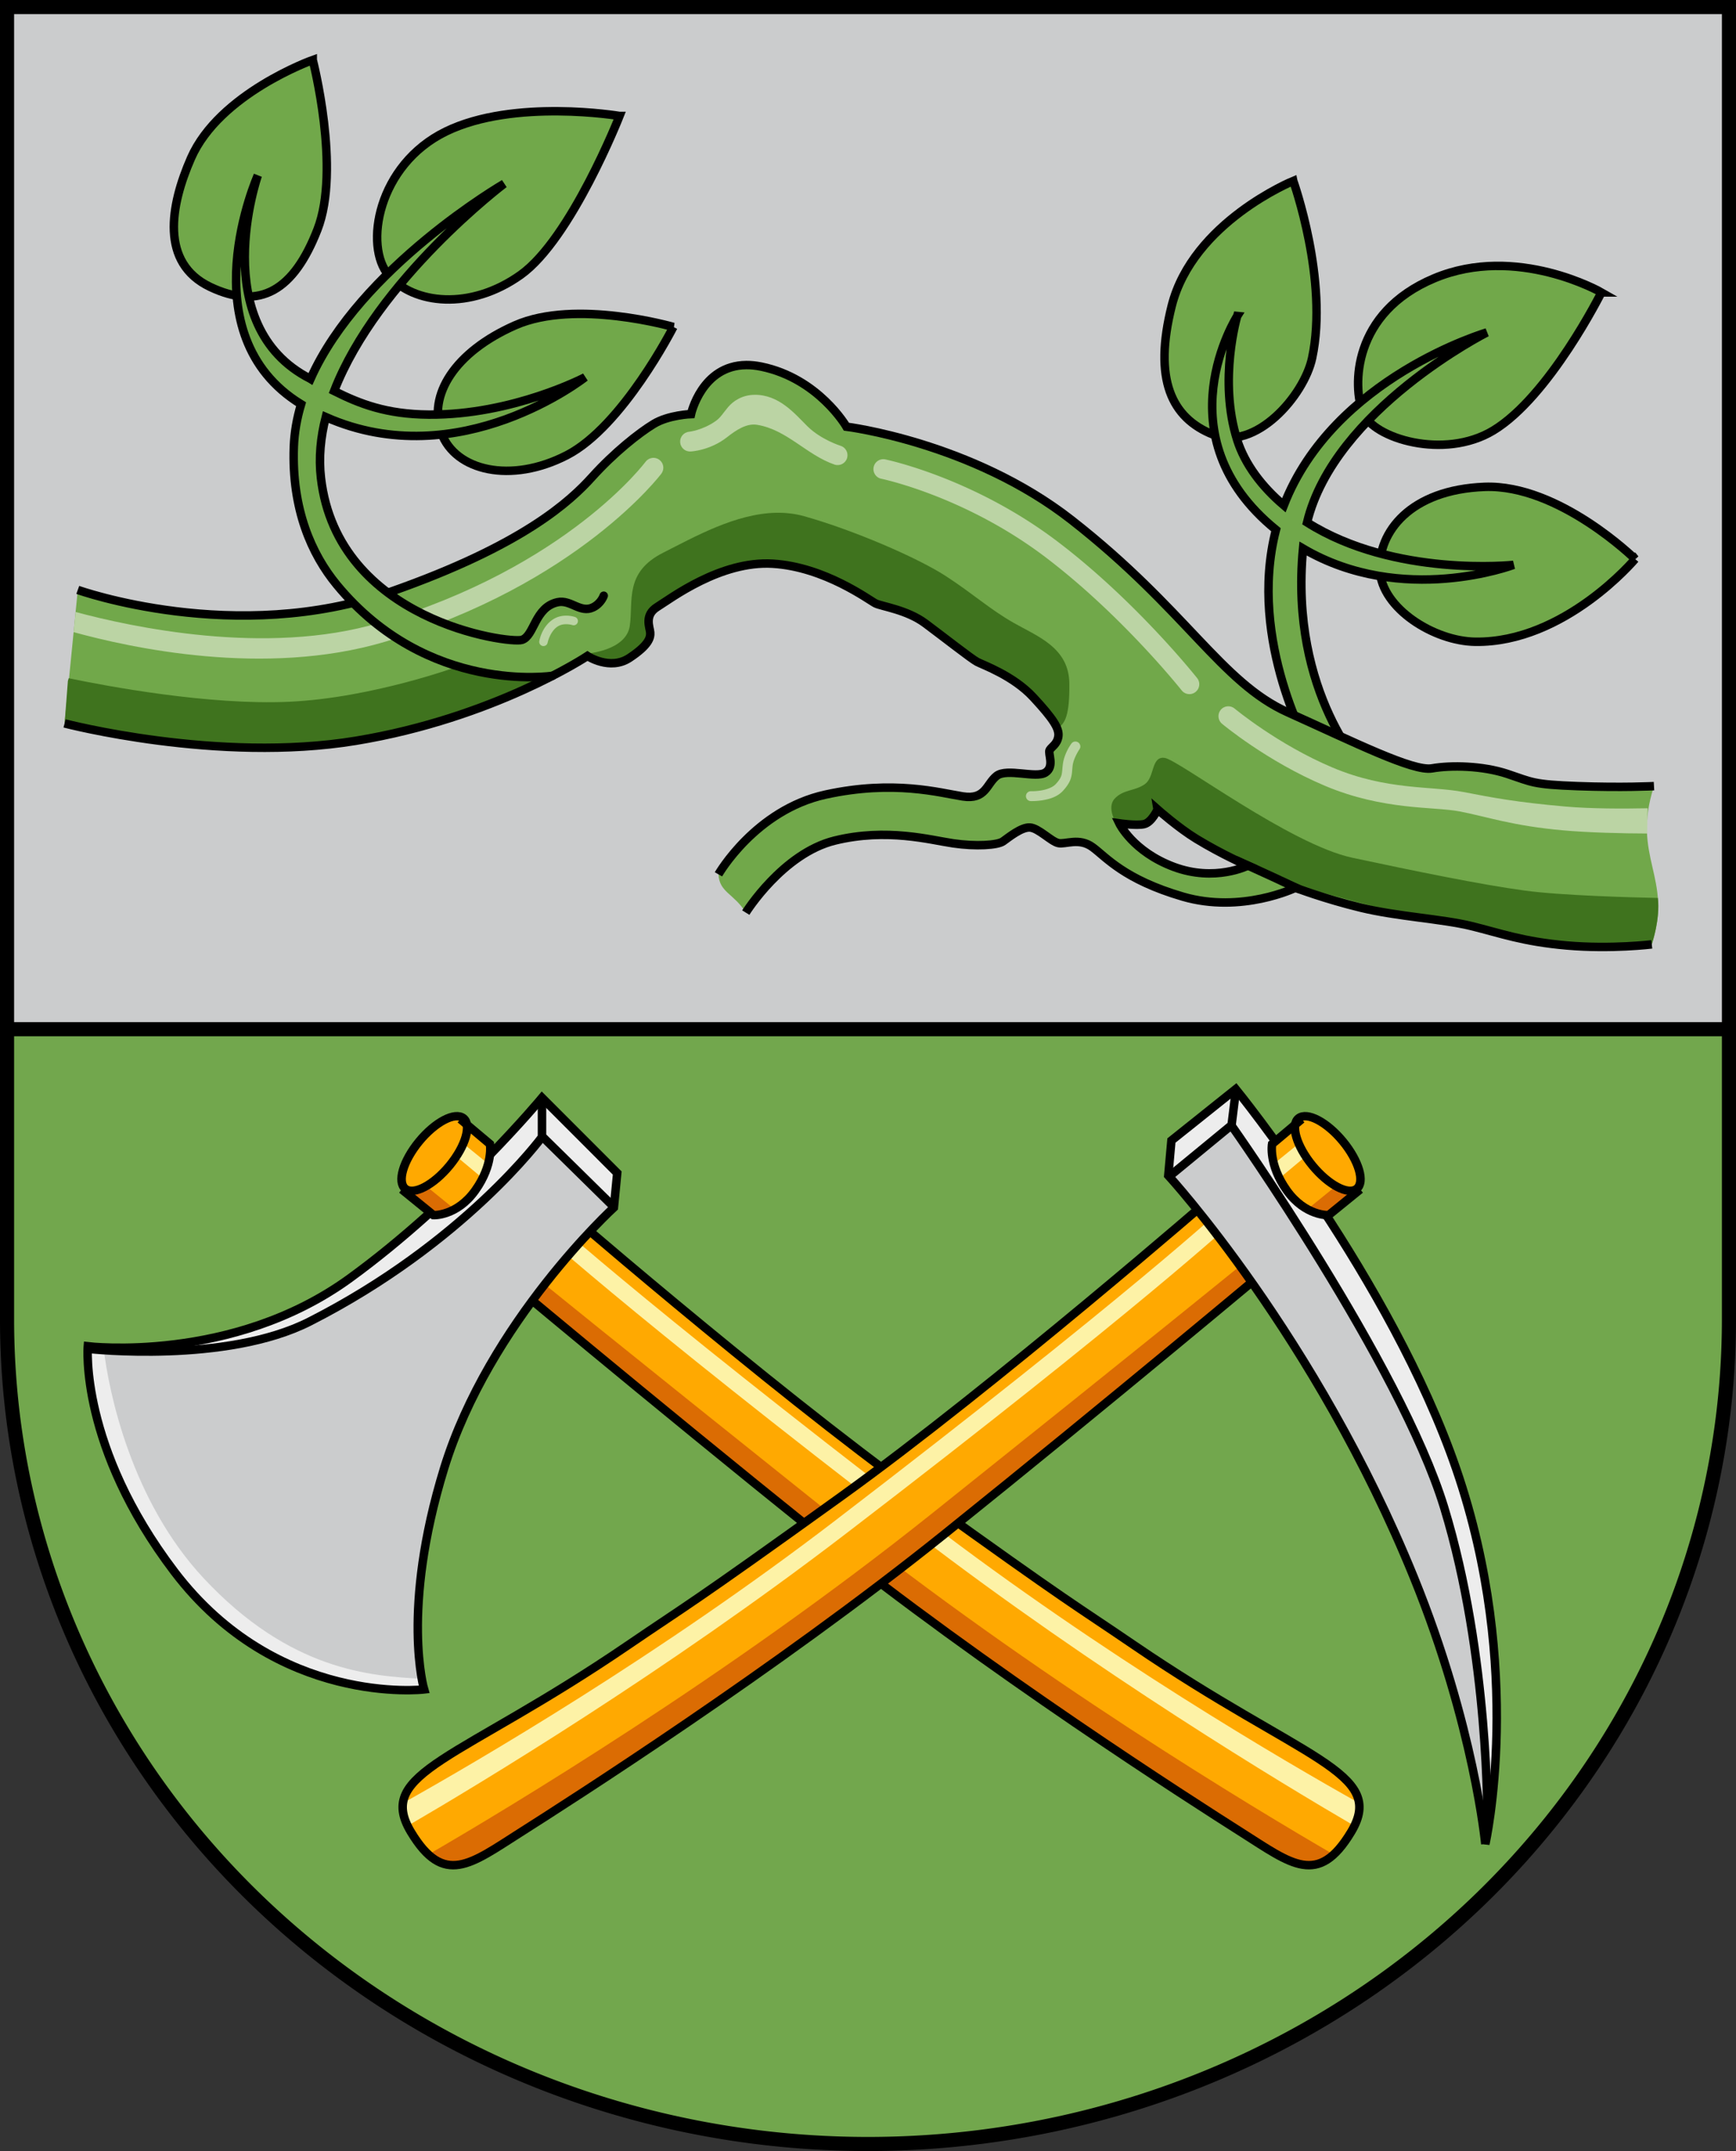 <?xml version="1.0" encoding="UTF-8" standalone="no"?>
<!-- Created with Inkscape (http://www.inkscape.org/) -->

<svg
   width="123.024mm"
   height="152.355mm"
   viewBox="0 0 123.024 152.355"
   version="1.1"
   id="svg5"
   inkscape:version="1.2.2 (732a01da63, 2022-12-09)"
   sodipodi:docname="DEU Radbruch COA.svg"
   xmlns:inkscape="http://www.inkscape.org/namespaces/inkscape"
   xmlns:sodipodi="http://sodipodi.sourceforge.net/DTD/sodipodi-0.dtd"
   xmlns="http://www.w3.org/2000/svg"
   xmlns:svg="http://www.w3.org/2000/svg">
  <rect x="0" y="0" width="123.024" height="152.355" fill="#333333" stroke="none"/>
  <sodipodi:namedview
     id="namedview7"
     pagecolor="#9e9e9e"
     bordercolor="#666666"
     borderopacity="1.0"
     inkscape:showpageshadow="2"
     inkscape:pageopacity="0"
     inkscape:pagecheckerboard="0"
     inkscape:deskcolor="#8c8c8c"
     inkscape:document-units="mm"
     showgrid="false"
     inkscape:zoom="0.96150982"
     inkscape:cx="232.44692"
     inkscape:cy="288.6086"
     inkscape:current-layer="layer1" />
  <defs
     id="defs2" />
  <g
     inkscape:label="Ebene 1"
     inkscape:groupmode="layer"
     id="layer1"
     transform="translate(-551.365,-58.479)">
    <g
       id="g20482"
       transform="translate(511.107,-6.426)">
      <path
         id="path19293"
         style="fill:#72a74d;fill-opacity:1;stroke:none;stroke-width:1;stroke-linecap:round;stroke-dasharray:none"
         d="m 40.758,65.406 v 92.957 a 61.012,58.398 0 0 0 61.012,58.398 61.012,58.398 0 0 0 61.012,-58.397 61.012,58.398 0 0 0 0,-5.1e-4 V 65.406 Z" />
      <path
         id="rect19519"
         style="fill:#cbcccd;fill-opacity:1;stroke:none;stroke-width:1;stroke-linecap:round;stroke-dasharray:none"
         d="M 40.758,65.406 V 137.803 H 162.782 V 65.406 Z" />
      <path
         style="fill:none;fill-opacity:1;stroke:#000000;stroke-width:1;stroke-linecap:round;stroke-dasharray:none"
         d="M 40.758,137.803 H 162.782"
         id="path20337" />
      <path
         id="path20339"
         style="fill:none;fill-opacity:1;stroke:#000000;stroke-width:1;stroke-linecap:round;stroke-dasharray:none"
         d="m 40.758,65.406 v 92.957 a 61.012,58.398 0 0 0 61.012,58.398 61.012,58.398 0 0 0 61.012,-58.397 61.012,58.398 0 0 0 0,-5.1e-4 V 65.406 Z" />
      <g
         id="g3702"
         transform="translate(-200.81,-13.015)">
        <g
           id="g880"
           transform="matrix(-1,0,0,1,607.006,0)">
          <path
             style="fill:#ffa901;fill-opacity:1;stroke:none;stroke-width:0.6"
             d="m 327.203,162.501 c 0,0 -15.574,13.529 -26.507,21.394 -10.933,7.865 -10.787,7.595 -15.131,10.557 -11.972,8.164 -17.935,8.968 -15.377,13.223 2.336,3.884 4.227,2.28 7.731,0.056 3.504,-2.225 18.137,-11.566 30.092,-21.162 11.956,-9.596 23.203,-19.034 23.203,-19.034 z"
             id="path872"
             sodipodi:nodetypes="cssssscc" />
          <path
             id="path874"
             style="fill:#db6c03;fill-opacity:1;stroke:none;stroke-width:0.1;stroke-dasharray:none"
             d="m 330.348,166.447 c -1.762,1.437 -8.2,6.669 -23.28,18.706 -14.441,11.527 -30.087,20.901 -35.641,24.119 1.836,1.683 3.624,0.28 6.493,-1.542 3.504,-2.225 18.137,-11.566 30.092,-21.162 11.956,-9.596 23.203,-19.034 23.203,-19.034 z" />
          <path
             id="path876"
             style="color:#000000;fill:#fdf2a6;fill-opacity:1;-inkscape-stroke:none"
             d="m 327.816,163.398 c 0,0 -6.682,6.234 -27.562,22.223 -12.474,9.552 -25.34,17.047 -30.63,20.009 -0.068,0.494 0.041,1.022 0.331,1.615 5.062,-2.949 18.199,-10.849 31.027,-20.672 20.832,-15.951 27.598,-22.246 27.643,-22.289 l -0.099,-0.124 z" />
          <path
             style="fill:none;fill-opacity:1;stroke:#000000;stroke-width:0.6"
             d="m 327.203,162.501 c 0,0 -15.574,13.529 -26.507,21.394 -10.933,7.865 -10.787,7.595 -15.131,10.557 -11.972,8.164 -17.935,8.968 -15.377,13.223 2.336,3.884 4.227,2.28 7.731,0.056 3.504,-2.225 18.137,-11.566 30.092,-21.162 11.956,-9.596 23.203,-19.034 23.203,-19.034 z"
             id="path878"
             sodipodi:nodetypes="cssssscc" />
        </g>
        <path
           style="fill:#cbcccd;fill-opacity:1;stroke:none;stroke-width:0.6"
           d="m 284.573,163.444 c 0,0 -8.835,8.075 -12.034,18.484 -3.083,10.034 -1.416,15.652 -1.416,15.652 0,0 -10.416,1.243 -17.697,-8.337 -6.735,-8.861 -6.135,-15.967 -6.135,-15.967 0,0 10.232,1.237 18.56,-4.812 7.572,-5.499 13.626,-12.792 13.626,-12.792 l 5.332,5.333 z"
           id="path1026"
           sodipodi:nodetypes="cscscsccc" />
        <path
           style="fill:#ededed;fill-opacity:1;stroke:none;stroke-width:0.1;stroke-dasharray:none"
           d="m 279.421,155.812 -6.118,6.479 -3.17,2.948 -3.309,2.503 -3.838,2.67 -5.617,2.086 -3.142,0.667 -3.226,0.195 -3.254,0.139 1.454,0.136 3.69,0.149 5.097,-0.551 3.718,-1.097 3.365,-1.669 2.392,-1.335 2.948,-2.113 6.229,-5.145 2.892,-3.365 z"
           id="path2930"
           sodipodi:nodetypes="ccccccccccccccccccc" />
        <path
           id="path1119"
           style="fill:#ededed;fill-opacity:1;stroke:none;stroke-width:0.1;stroke-dasharray:none"
           d="m 247.29,173.276 c 0,0 -0.6,7.106 6.135,15.967 7.281,9.58 17.697,8.337 17.697,8.337 0,0 -0.075,-0.265 -0.163,-0.754 -3.604,-0.192 -9.336,-0.57 -15.453,-7.116 -5.098,-5.455 -6.73,-13.11 -7.1,-16.356 -0.705,-0.031 -1.116,-0.079 -1.116,-0.079 z"
           sodipodi:nodetypes="csccscc" />
        <path
           style="fill:#ededed;fill-opacity:1;stroke:none;stroke-width:0.1;stroke-dasharray:none"
           d="m 279.449,155.867 0.111,2.67 5.006,4.867 0.25,-2.419 z"
           id="path2888" />
        <g
           id="g25221">
          <g
             id="g12482">
            <path
               style="fill:#ffa901;fill-opacity:1;stroke:none;stroke-width:0.6"
               d="m 327.203,162.501 c 0,0 -15.574,13.529 -26.507,21.394 -10.933,7.865 -10.787,7.595 -15.131,10.557 -11.972,8.164 -17.935,8.968 -15.377,13.223 2.336,3.884 4.227,2.28 7.731,0.056 3.504,-2.225 18.137,-11.566 30.092,-21.162 11.956,-9.596 23.203,-19.034 23.203,-19.034 z"
               id="path1024"
               sodipodi:nodetypes="cssssscc" />
            <path
               id="path1176"
               style="fill:#db6c03;fill-opacity:1;stroke:none;stroke-width:0.1;stroke-dasharray:none"
               d="m 330.348,166.447 c -1.762,1.437 -8.2,6.669 -23.28,18.706 -14.441,11.527 -30.087,20.901 -35.641,24.119 1.836,1.683 3.624,0.28 6.493,-1.542 3.504,-2.225 18.137,-11.566 30.092,-21.162 11.956,-9.596 23.203,-19.034 23.203,-19.034 z" />
            <path
               id="path3842"
               style="color:#000000;fill:#fdf2a6;fill-opacity:1;-inkscape-stroke:none"
               d="m 327.816,163.398 c 0,0 -6.682,6.234 -27.562,22.223 -12.474,9.552 -25.34,17.047 -30.63,20.009 -0.068,0.494 0.041,1.022 0.331,1.615 5.062,-2.949 18.199,-10.849 31.027,-20.672 20.832,-15.951 27.598,-22.246 27.643,-22.289 l -0.099,-0.124 z" />
            <path
               style="fill:none;fill-opacity:1;stroke:#000000;stroke-width:0.6"
               d="m 327.203,162.501 c 0,0 -15.574,13.529 -26.507,21.394 -10.933,7.865 -10.787,7.595 -15.131,10.557 -11.972,8.164 -17.935,8.968 -15.377,13.223 2.336,3.884 4.227,2.28 7.731,0.056 3.504,-2.225 18.137,-11.566 30.092,-21.162 11.956,-9.596 23.203,-19.034 23.203,-19.034 z"
               id="path12476"
               sodipodi:nodetypes="cssssscc" />
          </g>
          <path
             style="fill:#cbcccd;fill-opacity:1;stroke:none;stroke-width:0.6;stroke-dasharray:none"
             d="m 346.327,208.533 c 0,0 2.817,-12.373 -2.056,-26.554 -4.598,-13.381 -15.628,-26.919 -15.628,-26.919 l -4.561,3.643 -0.222,2.475 c 0,0 10.467,11.394 17.408,28.476 4.277,10.526 5.059,18.878 5.059,18.878 z"
             id="path21274"
             sodipodi:nodetypes="cscccsc" />
          <path
             style="fill:#ededed;fill-opacity:1;stroke:none;stroke-width:0.6;stroke-dasharray:none"
             d="m 328.619,155.264 -0.256,2.596 5.486,8.003 3.191,5.41 2.836,5.256 2.28,4.755 1.641,4.811 1.001,3.949 0.834,5.478 0.417,3.532 0.584,6.034 0.667,-4.644 -0.667,-8.815 -1.279,-6.34 -1.808,-5.089 -3.754,-8.454 -4.283,-7.008 -4.727,-6.897 z"
             id="path24234" />
          <path
             style="fill:#ededed;fill-opacity:1;stroke:none;stroke-width:0.6;stroke-dasharray:none"
             d="m 323.998,158.704 4.672,-3.615 -0.334,2.656 -4.435,3.49 z"
             id="path21280" />
          <path
             style="fill:none;fill-opacity:1;stroke:#000000;stroke-width:0.6;stroke-dasharray:none"
             d="m 324.07,161.127 4.275,-3.516 0.298,-2.41"
             id="path21276"
             sodipodi:nodetypes="ccc" />
          <path
             style="fill:none;fill-opacity:1;stroke:#000000;stroke-width:0.6;stroke-dasharray:none"
             d="m 328.364,157.675 c 0,0 11.947,16.892 15.042,27.006 3.225,10.54 3.068,22.338 3.068,22.338"
             id="path21278"
             sodipodi:nodetypes="csc" />
          <path
             style="fill:none;fill-opacity:1;stroke:#000000;stroke-width:0.6;stroke-dasharray:none"
             d="m 346.327,208.533 c 0,0 2.817,-12.373 -2.056,-26.554 -4.598,-13.381 -15.628,-26.919 -15.628,-26.919 l -4.561,3.643 -0.222,2.475 c 0,0 10.467,11.394 17.408,28.476 4.277,10.526 5.059,18.878 5.059,18.878 z"
             id="path25202"
             sodipodi:nodetypes="cscccsc" />
          <g
             id="g21201">
            <path
               style="fill:#ffa901;fill-opacity:1;stroke:none;stroke-width:0.6;stroke-dasharray:none"
               d="m 332.939,157.564 -1.821,1.529 0.334,1.543 0.89,1.808 1.279,1.112 1.251,0.542 0.667,-0.278 1.474,-1.46 -0.987,-0.334 -1.821,-1.529 -0.973,-1.808 z"
               id="path19814"
               sodipodi:nodetypes="cccccccccccc" />
            <path
               style="fill:#db6c03;fill-opacity:1;stroke:none;stroke-width:0.6;stroke-dasharray:none"
               d="m 335.72,161.944 -2.002,1.627 1.529,0.362 0.959,-0.737 0.862,-0.737 z"
               id="path17121"
               sodipodi:nodetypes="cccccc" />
            <path
               style="fill:#fdf2a6;fill-opacity:1;stroke:none;stroke-width:0.6;stroke-dasharray:none"
               d="m 331.437,160.275 1.78,-1.446 0.487,0.904 -1.947,1.627 z"
               id="path13615"
               sodipodi:nodetypes="ccccc" />
            <ellipse
               style="fill:#ffa901;fill-opacity:1;stroke:#000000;stroke-width:0.6;stroke-dasharray:none"
               id="path12536"
               cx="157.526"
               cy="333.069"
               rx="1.377"
               ry="3.239"
               transform="matrix(0.785,-0.619,0.635,0.772,0,0)" />
            <path
               style="fill:none;fill-opacity:1;stroke:#000000;stroke-width:0.6;stroke-dasharray:none"
               d="m 333.314,157.19 -2.099,1.764 c 0,0 -0.264,1.446 1.043,3.281 1.307,1.835 2.962,1.752 2.962,1.752 l 2.243,-1.823"
               id="path12590"
               sodipodi:nodetypes="ccscc" />
          </g>
        </g>
        <path
           style="fill:none;stroke:#000000;stroke-width:0.6"
           d="m 247.441,173.47 c 0,0 9.65,1.062 15.573,-1.947 10.955,-5.565 16.463,-13.07 16.463,-13.07 v -2.614"
           id="path1077"
           sodipodi:nodetypes="cscc" />
        <path
           style="fill:none;stroke:#000000;stroke-width:0.6"
           d="m 279.56,158.481 5.033,4.95"
           id="path1079" />
        <path
           style="fill:none;fill-opacity:1;stroke:#000000;stroke-width:0.6"
           d="m 284.573,163.444 c 0,0 -8.835,8.075 -12.034,18.484 -3.083,10.034 -1.416,15.652 -1.416,15.652 0,0 -10.416,1.243 -17.697,-8.337 -6.735,-8.861 -6.135,-15.967 -6.135,-15.967 0,0 10.232,1.237 18.56,-4.812 7.572,-5.499 13.626,-12.792 13.626,-12.792 l 5.332,5.333 z"
           id="path3622"
           sodipodi:nodetypes="cscscsccc" />
        <g
           id="g904"
           transform="matrix(-1,0,0,1,607.006,0)">
          <path
             style="fill:#ffa901;fill-opacity:1;stroke:none;stroke-width:0.6;stroke-dasharray:none"
             d="m 332.939,157.564 -1.821,1.529 0.334,1.543 0.89,1.808 1.279,1.112 1.251,0.542 0.667,-0.278 1.474,-1.46 -0.987,-0.334 -1.821,-1.529 -0.973,-1.808 z"
             id="path894"
             sodipodi:nodetypes="cccccccccccc" />
          <path
             style="fill:#db6c03;fill-opacity:1;stroke:none;stroke-width:0.6;stroke-dasharray:none"
             d="m 335.72,161.944 -2.002,1.627 1.529,0.362 0.959,-0.737 0.862,-0.737 z"
             id="path896"
             sodipodi:nodetypes="cccccc" />
          <path
             style="fill:#fdf2a6;fill-opacity:1;stroke:none;stroke-width:0.6;stroke-dasharray:none"
             d="m 331.437,160.275 1.78,-1.446 0.487,0.904 -1.947,1.627 z"
             id="path898"
             sodipodi:nodetypes="ccccc" />
          <ellipse
             style="fill:#ffa901;fill-opacity:1;stroke:#000000;stroke-width:0.6;stroke-dasharray:none"
             id="ellipse900"
             cx="157.526"
             cy="333.069"
             rx="1.377"
             ry="3.239"
             transform="matrix(0.785,-0.619,0.635,0.772,0,0)" />
          <path
             style="fill:none;fill-opacity:1;stroke:#000000;stroke-width:0.6;stroke-dasharray:none"
             d="m 333.314,157.19 -2.099,1.764 c 0,0 -0.264,1.446 1.043,3.281 1.307,1.835 2.962,1.752 2.962,1.752 l 2.243,-1.823"
             id="path902"
             sodipodi:nodetypes="ccscc" />
        </g>
      </g>
      <g
         id="g19237"
         transform="translate(-201.983,-13.716)">
        <g
           id="g19213">
          <path
             style="fill:#71a84a;fill-opacity:1;stroke:#000000;stroke-width:0.6;stroke-linecap:round;stroke-dasharray:none"
             d="m 358.115,118.218 c 0,0 -5.402,-5.307 -10.658,-5.113 -5.309,0.197 -7.562,3.24 -7.433,5.899 0.131,2.712 3.85,5.033 6.764,5.073 6.333,0.088 11.326,-5.86 11.326,-5.86 z"
             id="path18241"
             sodipodi:nodetypes="csssc" />
          <path
             style="fill:#71a84a;fill-opacity:1;stroke:#000000;stroke-width:0.6;stroke-linecap:round;stroke-dasharray:none"
             d="m 355.728,99.332 c 0,0 -6.007,-3.448 -11.846,-1.001 -5.84,2.447 -5.784,7.675 -5.061,9.511 0.723,1.835 5.766,3.365 9.232,1.279 3.981,-2.395 7.675,-9.789 7.675,-9.789 z"
             id="path17825"
             sodipodi:nodetypes="csssc" />
          <path
             style="fill:#71a84a;fill-opacity:1;stroke:#000000;stroke-width:0.6;stroke-linecap:round;stroke-dasharray:none"
             d="m 333.889,91.436 c 0,0 -7.118,2.91 -8.613,8.849 -1.303,5.176 -0.039,7.944 2.95,9.124 2.989,1.18 6.429,-2.759 7,-5.427 1.18,-5.506 -1.337,-12.545 -1.337,-12.545 z"
             id="path17202"
             sodipodi:nodetypes="csssc" />
          <path
             id="path17197"
             style="fill:#71a84a;fill-opacity:1;stroke:#000000;stroke-width:0.6;stroke-linecap:round;stroke-dasharray:none"
             d="m 329.921,101.001 c 0,0 -5.441,8.485 2.725,15.128 0.005,0.004 0.011,0.008 0.017,0.013 -2.045,7.902 2.486,15.727 2.486,15.727 l 3.893,1.446 c 0,0 -5.445,-5.53 -4.46,-15.841 7.047,4.137 14.915,1.158 14.915,1.158 0,0 -8.435,0.91 -14.628,-3.009 1.925,-7.982 12.737,-13.454 12.737,-13.454 0,0 -10.872,3.184 -14.386,12.242 -1.573,-1.338 -2.757,-2.911 -3.3,-4.614 -1.355,-4.252 -10e-4,-8.796 -10e-4,-8.796 z" />
        </g>
        <path
           style="fill:#71a84a;fill-opacity:1;stroke:#000000;stroke-width:0.6;stroke-linecap:round;stroke-dasharray:none"
           d="m 289.96,101.779 c 0,0 -6.922,-2.006 -11.208,-0.118 -4.287,1.888 -6.214,4.955 -5.231,7.63 0.983,2.674 4.916,3.618 8.888,1.573 3.972,-2.045 7.551,-9.085 7.551,-9.085 z"
           id="path17135" />
        <path
           style="fill:#71a84a;fill-opacity:1;stroke:#000000;stroke-width:0.6;stroke-linecap:round;stroke-dasharray:none"
           d="m 286.146,86.835 c 0,0 -7.472,-1.258 -12.309,1.101 -4.837,2.36 -5.82,8.141 -4.051,10.186 1.77,2.045 5.781,2.517 9.36,-0.039 3.579,-2.556 7,-11.248 7,-11.248 z"
           id="path17133" />
        <path
           style="fill:#71a84a;fill-opacity:1;stroke:#000000;stroke-width:0.6;stroke-linecap:round;stroke-dasharray:none"
           d="m 264.404,82.87 c 0,0 2.002,7.731 0.334,12.013 -1.669,4.283 -4.045,5.756 -7.604,4.06 -3.559,-1.696 -2.827,-5.765 -1.359,-9.117 2.013,-4.596 8.629,-6.956 8.629,-6.956 z"
           id="path16249"
           sodipodi:nodetypes="csssc" />
        <path
           id="path3805"
           style="fill:#71a84a;fill-opacity:1;stroke:none;stroke-width:0.6;stroke-dasharray:none"
           d="m 246.818,129.859 c 0,0 10.856,2.844 20.645,1.231 9.789,-1.613 16.407,-6.006 16.407,-6.006 0,0 1.585,1.057 2.976,0.139 1.39,-0.918 1.502,-1.446 1.474,-1.808 -0.028,-0.362 -0.445,-1.224 0.5,-1.808 0.945,-0.584 4.477,-3.281 8.176,-3.059 3.699,0.222 6.841,2.586 7.286,2.809 0.445,0.222 2.225,0.445 3.532,1.418 1.307,0.973 3.253,2.503 3.671,2.725 0.417,0.222 2.558,0.973 3.977,2.503 1.418,1.529 1.863,2.225 1.78,2.781 -0.083,0.556 -0.479,0.727 -0.617,0.963 -0.138,0.236 0.374,1.16 -0.295,1.593 -0.669,0.433 -2.733,-0.334 -3.461,0.236 -0.728,0.57 -0.767,1.711 -2.399,1.455 -1.632,-0.256 -4.881,-1.187 -9.719,-0.131 -4.982,1.088 -7.595,5.648 -7.595,5.648 0.064,1.294 1.103,1.359 1.937,2.712 0,0 2.615,-4.198 6.312,-5.103 3.697,-0.905 6.764,-0.04 8.377,0.196 1.612,0.236 3.146,0.138 3.539,-0.137 0.393,-0.275 1.298,-1.022 1.907,-0.983 0.61,0.039 1.494,0.983 2.006,1.101 0.511,0.118 1.475,-0.413 2.438,0.295 0.964,0.708 2.222,2.281 6.391,3.5 4.169,1.219 7.984,-0.629 7.984,-0.629 0,0 2.045,0.786 4.641,1.415 2.596,0.629 5.742,0.787 7.826,1.298 2.084,0.511 3.618,1.101 6.764,1.376 3.146,0.275 6.017,-0.079 6.017,-0.079 1.55,-4.755 -1.484,-6.135 0.158,-11.208 0,0 -2.242,0.118 -5.428,0 -3.186,-0.118 -3.186,-0.275 -4.955,-0.865 -1.77,-0.59 -4.011,-0.629 -5.349,-0.393 -1.337,0.236 -5.505,-1.849 -10.225,-3.972 -4.719,-2.124 -7.21,-7.276 -15.31,-13.611 -7.057,-5.519 -15.962,-6.618 -15.962,-6.618 0,0 -1.974,-3.42 -6.034,-4.255 -0.381,-0.078 -0.734,-0.112 -1.061,-0.11 v 5e-5 c -3.163,0.026 -3.917,3.474 -3.917,3.474 0,0 -1.585,0.055 -2.642,0.695 -1.057,0.64 -2.808,2.03 -4.366,3.754 -1.557,1.724 -4.895,4.838 -14.238,8.12 -11.058,3.883 -22.212,-0.118 -22.212,-0.118 m 76.519,15.55 c 0,0 1.471,1.304 2.753,2.085 1.86,1.133 3.637,1.898 3.637,1.898 0,0 -2.32,1.17 -5.23,0.088 -2.91,-1.081 -3.874,-3.087 -3.874,-3.087 0,0 1.2,0.177 1.75,0.059 0.551,-0.118 0.964,-1.042 0.964,-1.042 z"
           sodipodi:nodetypes="cscssssssssssssssccssssssscsssccssssscscccssscscscscss" />
        <path
           id="path9929"
           style="color:#000000;fill:#bbd4a4;fill-opacity:1;stroke-linecap:round;-inkscape-stroke:none"
           d="m 329.292,128.647 c -0.202,-10e-4 -0.403,0.084 -0.542,0.251 -0.248,0.297 -0.207,0.739 0.09,0.986 0,0 3.166,2.654 7.295,4.395 4.168,1.757 7.701,1.459 9.539,1.813 1.979,0.381 3.744,1.026 7.385,1.346 1.776,0.156 4.166,0.217 5.915,0.22 0.013,-0.536 -0.005,-1.201 0.036,-1.788 -1.784,0.036 -4.038,0.035 -5.828,-0.122 -3.517,-0.309 -5.133,-0.625 -7.244,-1.031 -2.252,-0.433 -5.405,-0.104 -9.26,-1.729 -3.894,-1.642 -6.941,-4.178 -6.941,-4.178 -0.13,-0.109 -0.287,-0.162 -0.444,-0.163 z"
           sodipodi:nodetypes="sccsssccssscs" />
        <path
           id="path9692"
           style="color:#000000;fill:#bbd4a4;fill-opacity:1;stroke-linecap:round;-inkscape-stroke:none"
           d="m 288.63,111.054 c -0.061,-0.007 -0.122,-0.006 -0.182,0.003 -0.184,0.026 -0.35,0.125 -0.461,0.273 0,0 -5.524,7.45 -18.871,11.408 -8.023,2.379 -17.633,0.274 -21.515,-0.77 l -0.142,1.427 c 3.97,1.094 13.53,3.213 22.053,0.685 13.71,-4.065 19.598,-11.912 19.598,-11.912 0.232,-0.31 0.168,-0.749 -0.143,-0.98 -0.099,-0.073 -0.215,-0.12 -0.337,-0.134 z"
           sodipodi:nodetypes="cccsccscscc" />
        <path
           id="path9582"
           style="fill:#3f731e;fill-opacity:1;stroke:none;stroke-width:0.1;stroke-linecap:round;stroke-dasharray:none"
           d="m 324.689,132.292 c -0.869,-0.026 -0.63,1.386 -1.317,1.871 -0.709,0.501 -1.529,0.361 -2.141,1.029 -0.612,0.667 0.166,1.835 0.166,1.835 l 0.211,0.004 c -0.033,-0.059 -0.05,-0.092 -0.05,-0.092 0,0 1.2,0.177 1.75,0.059 0.045,-0.01 0.089,-0.026 0.132,-0.046 l 0.671,-0.707 c 0.093,-0.158 0.161,-0.289 0.161,-0.289 0,0 0.051,0.044 0.062,0.054 l 0.023,-0.024 1.22,1.035 c 0.454,0.351 0.954,0.721 1.447,1.021 0.155,0.095 0.309,0.183 0.464,0.272 l 3.099,1.538 3.532,1.502 8.083,2.178 c 1.582,0.215 3.119,0.393 4.309,0.685 2.084,0.511 3.618,1.101 6.764,1.376 3.146,0.275 6.017,-0.079 6.017,-0.079 0,0 0.618,-1.813 0.436,-3.291 -1.754,-0.038 -6.794,-0.164 -9.442,-0.524 -3.186,-0.433 -7.748,-1.376 -12.192,-2.32 -4.444,-0.944 -12.347,-6.951 -13.32,-7.077 -0.03,-0.004 -0.06,-0.006 -0.088,-0.007 z"
           sodipodi:nodetypes="ssscccsccccccsccccssccssss" />
        <path
           id="path9577"
           style="fill:#3f731e;fill-opacity:1;stroke:none;stroke-width:0.1;stroke-linecap:round;stroke-dasharray:none"
           d="m 297.244,114.941 c -2.873,0.055 -5.77,1.699 -8.007,2.828 -2.753,1.39 -2.113,3.393 -2.364,5.172 -0.25,1.78 -3.059,1.975 -3.059,1.975 l -0.026,0.219 c 0.015,-0.01 0.082,-0.052 0.082,-0.052 0,0 1.585,1.057 2.976,0.139 1.39,-0.918 1.502,-1.446 1.474,-1.808 -0.028,-0.362 -0.445,-1.224 0.5,-1.808 0.945,-0.584 4.477,-3.281 8.176,-3.059 3.699,0.222 6.841,2.586 7.286,2.809 0.445,0.222 2.225,0.445 3.532,1.418 1.307,0.973 3.253,2.503 3.671,2.725 0.417,0.222 2.558,0.973 3.977,2.503 0.99,1.067 1.498,1.724 1.691,2.215 0.578,-0.313 0.892,-0.958 0.868,-3.188 -0.028,-2.558 -2.28,-3.337 -3.977,-4.31 -1.696,-0.973 -2.753,-1.974 -4.755,-3.281 -2.002,-1.307 -6.59,-3.282 -10.067,-4.255 -0.652,-0.182 -1.314,-0.254 -1.977,-0.242 z" />
        <path
           id="path7655"
           style="fill:#3f731e;fill-opacity:1;stroke:none;stroke-width:0.1;stroke-linecap:round;stroke-dasharray:none"
           d="m 274.741,125.808 c 0,0 -6.092,2.245 -11.995,2.517 -5.669,0.261 -12.935,-1.101 -15.638,-1.667 l -0.056,0.195 -0.232,3.006 c 0,0 10.856,2.844 20.645,1.231 6.045,-0.996 10.875,-3.05 13.69,-4.478 l -0.906,-0.096 h -1.298 l -2.085,-0.275 z"
           sodipodi:nodetypes="cscccsccccc" />
        <path
           style="fill:none;fill-opacity:1;stroke:#000000;stroke-width:0.6;stroke-linecap:round;stroke-dasharray:none"
           d="m 329.884,139.569 c 0,0 1.706,0.765 2.492,1.133 1.101,0.516 1.865,0.87 1.865,0.87"
           id="path9587"
           sodipodi:nodetypes="csc" />
        <path
           id="path9755"
           style="color:#000000;fill:#bbd4a4;fill-opacity:1;stroke-linecap:round;-inkscape-stroke:none"
           d="m 295.692,106.586 c -0.862,0.012 -1.492,0.444 -1.846,0.861 -0.353,0.417 -0.536,0.749 -0.887,0.996 -0.933,0.659 -1.889,0.76 -1.889,0.76 -0.385,0.038 -0.666,0.382 -0.627,0.767 0.038,0.385 0.381,0.666 0.766,0.627 0,0 1.352,-0.061 2.556,-1.01 0.633,-0.499 1.38,-0.998 2.119,-0.879 2.129,0.342 3.507,2.139 5.517,2.826 0.371,0.111 0.762,-0.101 0.871,-0.473 0.109,-0.371 -0.104,-0.76 -0.475,-0.869 0,0 -1.381,-0.432 -2.34,-1.381 -0.9,-0.89 -2.005,-2.252 -3.767,-2.227 z"
           sodipodi:nodetypes="ssscccsscccss" />
        <path
           style="color:#000000;fill:#bbd4a4;fill-opacity:1;stroke-linecap:round;-inkscape-stroke:none"
           d="m 304.979,111.16 a 0.7,0.7 0 0 0 -0.826,0.545 0.7,0.7 0 0 0 0.545,0.826 c 0,0 5.902,1.215 11.621,5.547 5.44,4.12 9.662,9.441 9.662,9.441 a 0.7,0.7 0 0 0 0.982,0.115 0.7,0.7 0 0 0 0.115,-0.984 c 0,0 -4.292,-5.43 -9.916,-9.689 -5.989,-4.536 -12.184,-5.801 -12.184,-5.801 z"
           id="path9923" />
        <path
           style="color:#000000;fill:#bbd4a4;fill-opacity:1;stroke-linecap:round;-inkscape-stroke:none"
           d="m 318.654,131.209 a 0.35,0.35 0 0 0 -0.488,0.08 c 0,0 -0.506,0.67 -0.605,1.467 -0.044,0.356 -0.045,0.579 -0.092,0.752 -0.047,0.173 -0.132,0.344 -0.416,0.654 -0.212,0.232 -0.645,0.384 -1.035,0.447 -0.39,0.064 -0.709,0.053 -0.709,0.053 a 0.35,0.35 0 0 0 -0.363,0.334 0.35,0.35 0 0 0 0.336,0.365 c 0,0 0.383,0.015 0.848,-0.061 0.465,-0.076 1.04,-0.23 1.439,-0.666 0.328,-0.357 0.498,-0.653 0.576,-0.945 0.079,-0.292 0.072,-0.534 0.111,-0.846 0.067,-0.538 0.479,-1.146 0.479,-1.146 a 0.35,0.35 0 0 0 -0.08,-0.488 z"
           id="path9997" />
        <path
           id="path11576"
           style="fill:none;fill-opacity:1;stroke:#000000;stroke-width:0.6;stroke-dasharray:none"
           d="m 246.818,129.859 c 0,0 10.856,2.844 20.645,1.231 9.789,-1.613 16.407,-6.006 16.407,-6.006 0,0 1.585,1.057 2.976,0.139 1.39,-0.918 1.502,-1.446 1.474,-1.808 -0.028,-0.362 -0.445,-1.224 0.5,-1.808 0.945,-0.584 4.477,-3.281 8.176,-3.059 3.699,0.222 6.841,2.586 7.286,2.809 0.445,0.222 2.225,0.445 3.532,1.418 1.307,0.973 3.253,2.503 3.671,2.725 0.417,0.222 2.558,0.973 3.977,2.503 1.418,1.529 1.863,2.225 1.78,2.781 -0.083,0.556 -0.479,0.727 -0.617,0.963 -0.138,0.236 0.374,1.16 -0.295,1.593 -0.669,0.433 -2.733,-0.334 -3.461,0.236 -0.728,0.57 -0.767,1.711 -2.399,1.455 -1.632,-0.256 -4.881,-1.187 -9.719,-0.131 -4.982,1.088 -7.595,5.648 -7.595,5.648 m 1.937,2.712 c 0,0 2.615,-4.198 6.312,-5.103 3.697,-0.905 6.764,-0.04 8.377,0.196 1.612,0.236 3.146,0.138 3.539,-0.137 0.393,-0.275 1.298,-1.022 1.907,-0.983 0.61,0.039 1.494,0.983 2.006,1.101 0.511,0.118 1.475,-0.413 2.438,0.295 0.964,0.708 2.222,2.281 6.391,3.5 4.169,1.219 7.984,-0.629 7.984,-0.629 0,0 2.045,0.786 4.641,1.415 2.596,0.629 5.742,0.787 7.826,1.298 2.084,0.511 3.618,1.101 6.764,1.376 3.146,0.275 6.017,-0.079 6.017,-0.079 m 0.158,-11.208 c 0,0 -2.242,0.118 -5.428,0 -3.186,-0.118 -3.186,-0.275 -4.955,-0.865 -1.77,-0.59 -4.011,-0.629 -5.349,-0.393 -1.337,0.236 -5.505,-1.849 -10.225,-3.972 -4.719,-2.124 -7.21,-7.276 -15.31,-13.611 -7.057,-5.519 -15.962,-6.618 -15.962,-6.618 0,0 -1.974,-3.42 -6.034,-4.255 -0.381,-0.078 -0.734,-0.112 -1.061,-0.11 v 5e-5 c -3.163,0.026 -3.917,3.474 -3.917,3.474 0,0 -1.585,0.055 -2.642,0.695 -1.057,0.64 -2.808,2.03 -4.366,3.754 -1.557,1.724 -4.895,4.838 -14.238,8.12 -11.058,3.883 -22.212,-0.118 -22.212,-0.118 m 76.519,15.55 c 0,0 1.471,1.304 2.753,2.085 1.86,1.133 3.637,1.898 3.637,1.898 0,0 -2.32,1.17 -5.23,0.088 -2.91,-1.081 -3.874,-3.087 -3.874,-3.087 0,0 1.2,0.177 1.75,0.059 0.551,-0.118 0.964,-1.042 0.964,-1.042 z"
           sodipodi:nodetypes="cscssssssssssssssccssssssscsssccssssscscccssscscscscss" />
        <path
           style="fill:#71a84a;fill-opacity:1;stroke:none;stroke-width:0.1;stroke-linecap:round;stroke-dasharray:none"
           d="m 275.567,123.488 -3.972,-1.573 -2.045,-1.376 -2.773,-3.127 -1.199,-2.183 -0.492,-1.986 -0.177,-2.871 0.315,-1.14 0.157,-1.121 3.382,1.199 4.346,0.157 3.559,-0.551 2.202,-0.885 2.596,-1.435 -4.916,1.101 -3.048,0.256 -3.598,-0.236 -2.379,-0.649 -1.73,-0.708 1.73,-3.402 0.905,-1.317 2.134,-2.674 2.025,-2.419 1.317,-1.19 0.796,-1.131 -0.452,-0.098 -2.006,1.514 -2.261,2.045 -2.389,2.664 -1.77,2.35 -0.934,1.514 -0.551,1.298 -1.74,-1.19 -0.914,-1.013 -1.17,-1.485 -0.442,-1.77 -0.413,-2.251 -0.226,-1.239 -0.295,0.275 -0.157,1.848 0.285,2.881 0.718,1.563 1.367,2.34 2.242,1.789 -0.305,1.416 -0.265,3.205 0.177,1.386 0.747,2.861 1.121,2.419 1.986,2.733 2.124,1.77 2.91,1.868 0.806,0.236 z"
           id="path16055"
           sodipodi:nodetypes="ccccccccccccccccccccc" />
        <path
           id="path3911"
           style="fill:none;fill-opacity:1;stroke:#000000;stroke-width:0.6;stroke-linecap:round;stroke-dasharray:none"
           d="m 281.397,126.486 c 0,0 -8.827,1.382 -15.286,-6.439 -1.791,-2.17 -3.206,-5.362 -3.048,-9.768 0.037,-1.03 0.219,-2.041 0.514,-3.027 -8.085,-4.961 -3.066,-16.206 -3.066,-16.206 0,0 -3.705,10.635 3.726,14.405 0.003,0.002 0.006,0.003 0.009,0.005 3.532,-7.925 13.719,-13.822 13.719,-13.822 0,0 -8.987,6.79 -12.044,14.682 1.801,0.9 3.684,1.649 6.714,1.671 5.942,0.043 11.068,-2.646 11.068,-2.646 0,0 -8.895,7.018 -18.377,2.82 -0.365,1.429 -0.507,2.878 -0.34,4.317 1.18,10.146 13.349,11.745 14.239,11.466 0.89,-0.278 0.9,-2.313 2.531,-2.67 0.922,-0.202 1.612,0.796 2.504,0.37 0.582,-0.278 0.764,-0.829 0.764,-0.829"
           sodipodi:nodetypes="csssccsccccccsssc" />
        <path
           style="color:#000000;fill:#bbd4a4;fill-opacity:1;stroke-linecap:round;-inkscape-stroke:none"
           d="m 282.484,122.23 c -0.301,-0.017 -0.693,0.025 -1.059,0.266 -0.813,0.536 -0.965,1.533 -0.965,1.533 a 0.3,0.3 0 0 0 0.242,0.348 0.3,0.3 0 0 0 0.348,-0.242 c 0,0 0.162,-0.778 0.705,-1.137 0.446,-0.294 1.043,-0.105 1.043,-0.105 a 0.3,0.3 0 0 0 0.381,-0.186 0.3,0.3 0 0 0 -0.184,-0.383 c 0,0 -0.211,-0.076 -0.512,-0.094 z"
           id="path9991" />
      </g>
    </g>
  </g>
</svg>
